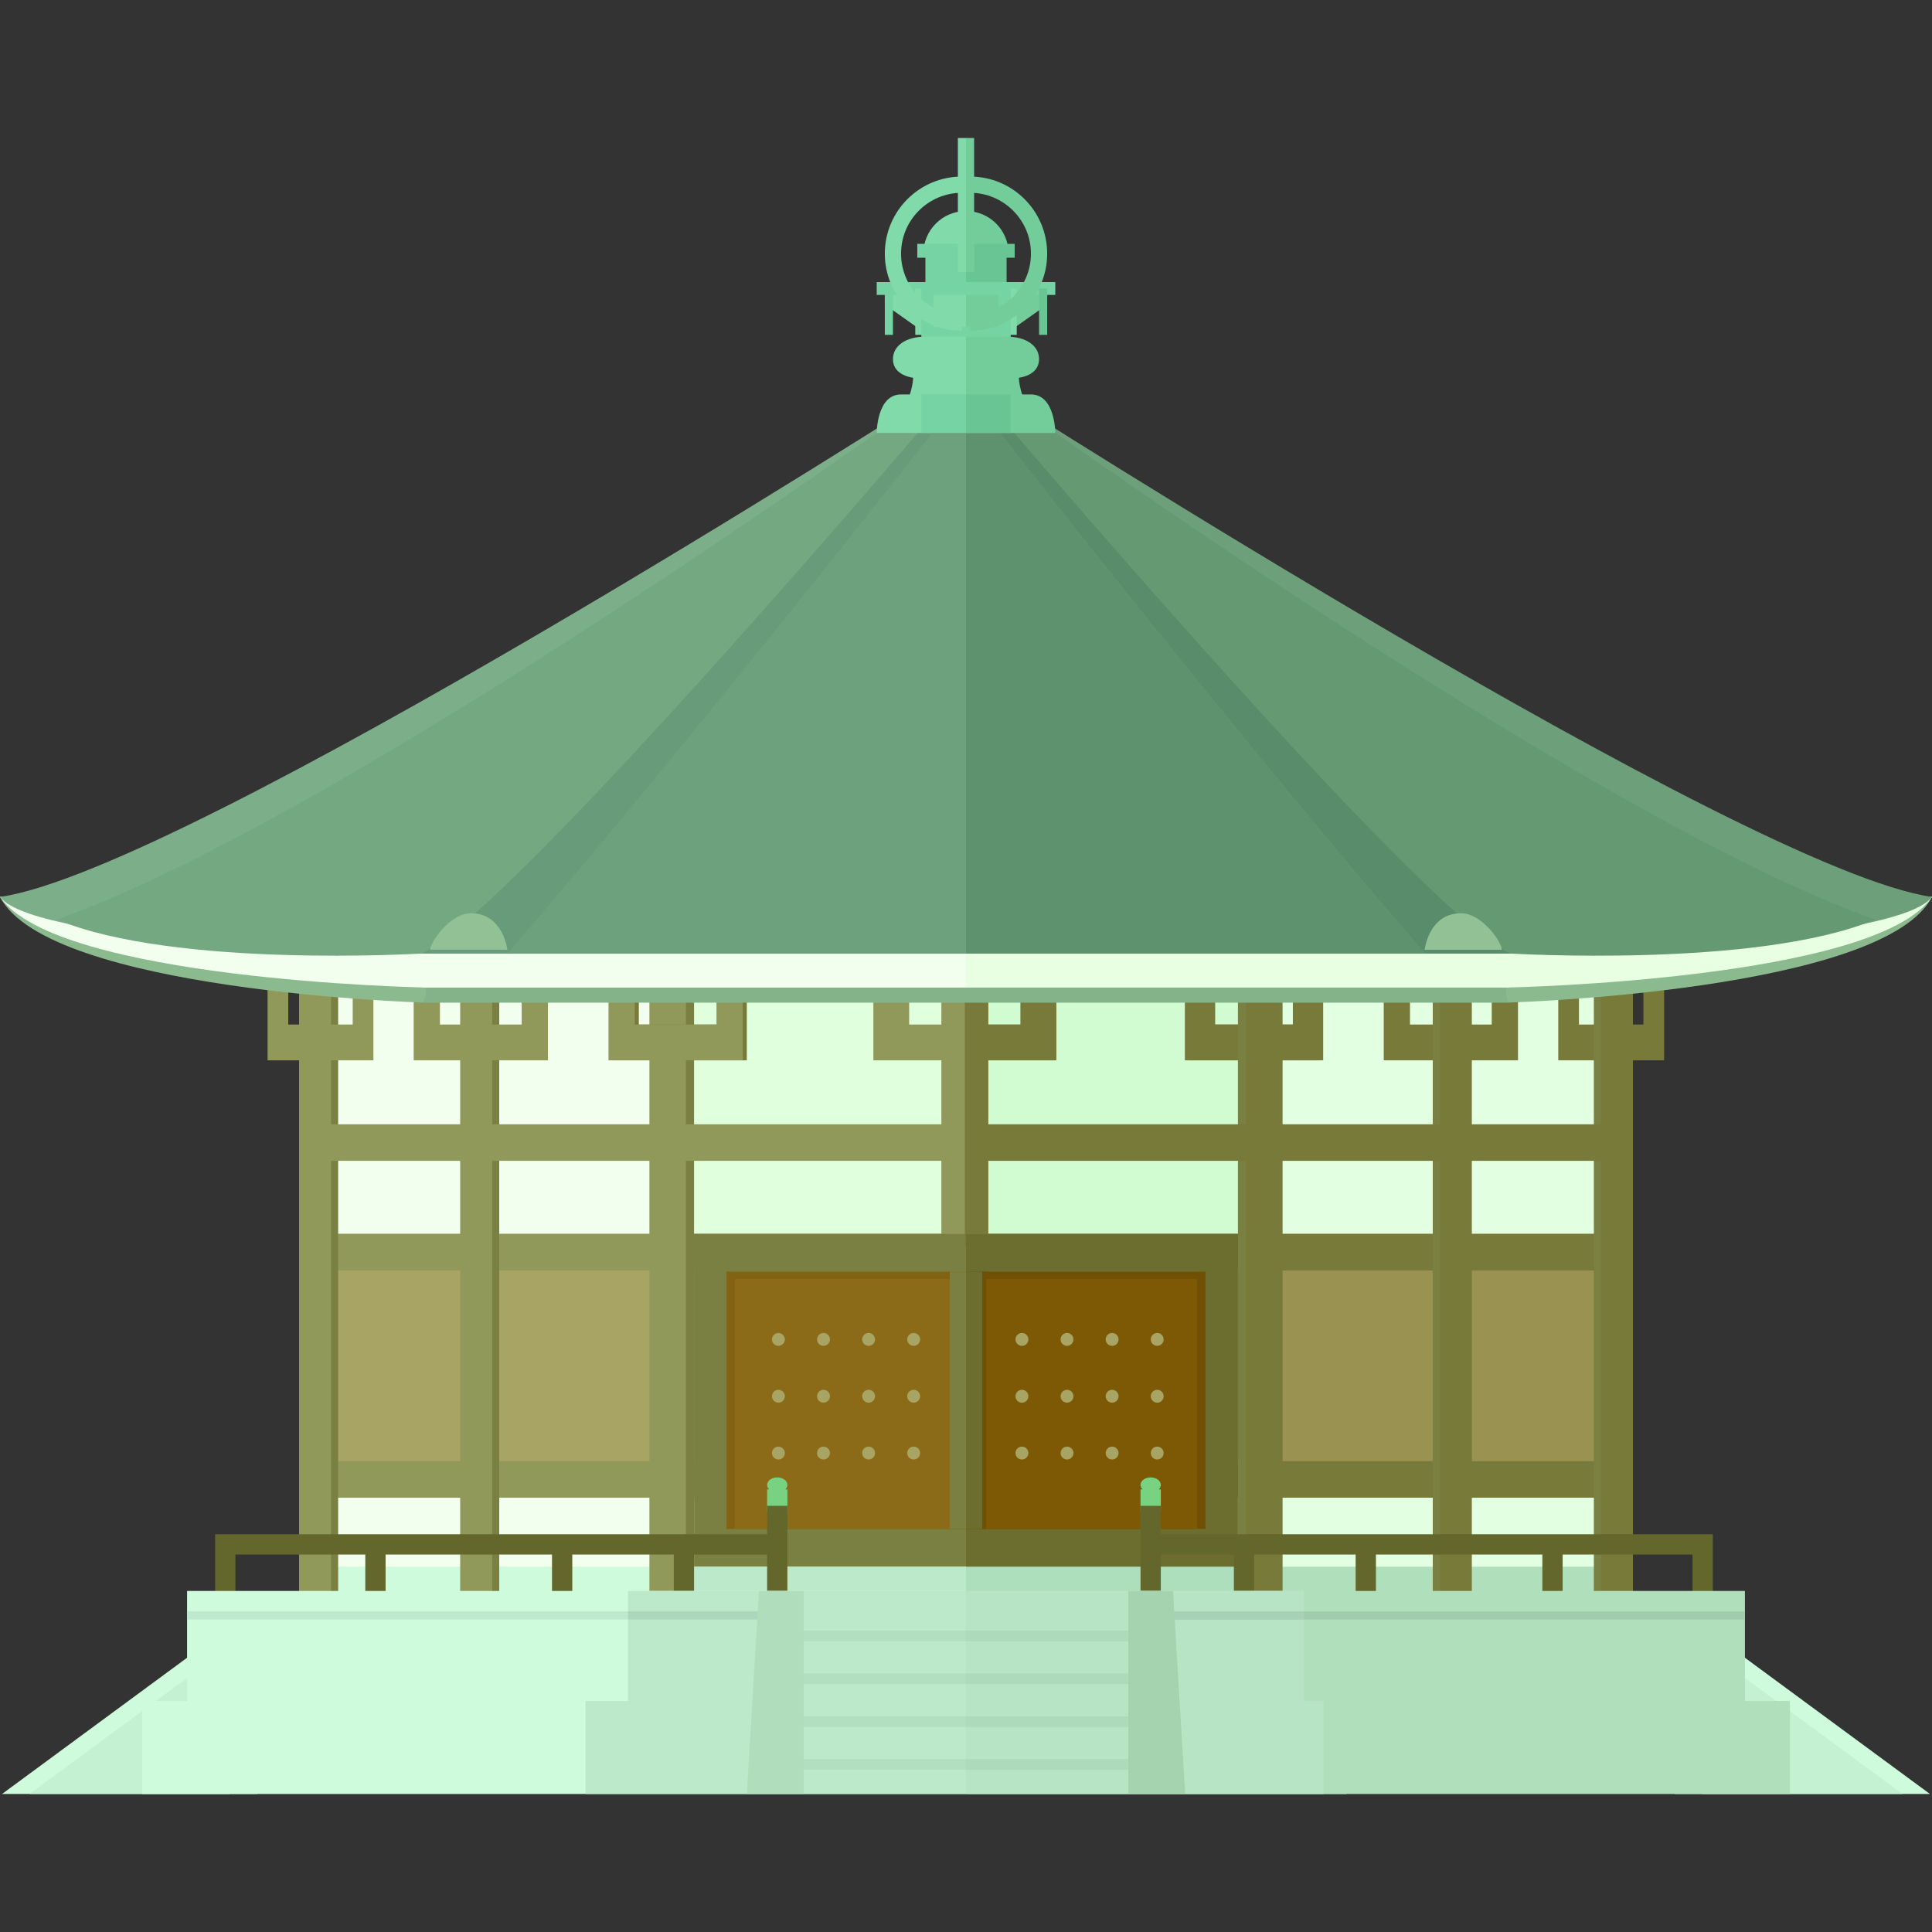 <?xml version="1.0" encoding="iso-8859-1"?>
<!-- Generator: Adobe Illustrator 18.1.1, SVG Export Plug-In . SVG Version: 6.00 Build 0)  -->
<svg version="1.1" id="_x31_" xmlns="http://www.w3.org/2000/svg" xmlns:xlink="http://www.w3.org/1999/xlink" x="0px" y="0px"
	 viewBox="0 0 512 512" style="enable-background:new 0 0 512 512;" xml:space="preserve">
<rect x="0" y="0" width="512" height="512" fill="#333333" stroke="none"/>
<g>
	<g>
		<rect x="84.975" y="248.471" style="fill:#F2FFEF;" width="171.025" height="175.327"/>
		<polygon style="fill:#E0FFDD;" points="256,248.471 181.782,248.471 181.782,423.798 256,423.798 330.218,423.798 
			330.218,248.471 		"/>
		<polygon style="fill:#91995A;" points="255.697,240.941 249.471,240.941 249.471,330.219 255.697,330.219 261.923,330.219 
			261.923,240.941 		"/>
		<rect x="84.975" y="326.992" style="fill:#A8A463;" width="171.025" height="65.613"/>
		<rect x="84.975" y="326.992" style="fill:#91995A;" width="171.025" height="9.68"/>
		<rect x="84.975" y="387.226" style="fill:#91995A;" width="171.025" height="9.681"/>
		<rect x="84.975" y="415.193" style="fill:#CEFBDB;" width="171.025" height="8.604"/>
		<rect x="174.252" y="248.471" style="fill:#7A8041;" width="9.681" height="175.327"/>
		<rect x="172.101" y="248.471" style="fill:#91995A;" width="9.681" height="175.327"/>
		<rect x="81.143" y="248.471" style="fill:#7A8041;" width="8.47" height="175.327"/>
		<rect x="79.26" y="248.471" style="fill:#91995A;" width="8.471" height="175.327"/>
		<rect x="123.832" y="248.471" style="fill:#7A8041;" width="8.47" height="175.327"/>
		<rect x="121.949" y="248.471" style="fill:#91995A;" width="8.47" height="175.327"/>
		<rect x="183.933" y="326.992" style="fill:#7A8041;" width="72.067" height="88.202"/>
		<rect x="192.537" y="336.999" style="fill:#826213;" width="63.463" height="68.185"/>
		<rect x="194.765" y="338.954" style="fill:#8C6B18;" width="61.235" height="66.23"/>
		<rect x="84.975" y="297.949" style="fill:#91995A;" width="171.025" height="9.681"/>
	</g>
	<rect x="256" y="248.471" style="fill:#E3FFE2;" width="171.025" height="175.327"/>
	<rect x="256" y="248.471" style="fill:#D1FBD0;" width="74.218" height="175.327"/>
	<polygon style="fill:#91995A;" points="270.455,256.753 270.455,271.511 263.077,271.511 248.318,271.511 240.94,271.511 
		240.94,256.753 231.453,256.753 231.453,280.997 240.94,280.997 240.94,280.997 248.318,280.997 263.077,280.997 270.455,280.997 
		270.455,280.997 279.942,280.997 279.942,256.753 	"/>
	<polygon style="fill:#787A39;" points="270.455,256.753 270.455,271.511 263.077,271.511 257.076,271.511 257.076,280.997 
		263.077,280.997 270.455,280.997 279.942,280.997 279.942,256.753 	"/>
	<g>
		<polygon style="fill:#787A39;" points="190.954,256.754 190.954,271.511 185.539,271.511 174.709,271.511 169.295,271.511 
			169.295,256.754 162.334,256.754 162.334,280.998 169.295,280.998 169.295,280.998 174.709,280.998 185.539,280.998 
			190.954,280.998 190.954,280.998 197.915,280.998 197.915,256.754 		"/>
		<polygon style="fill:#91995A;" points="189.878,256.754 189.878,271.511 184.464,271.511 173.635,271.511 168.219,271.511 
			168.219,256.754 161.257,256.754 161.257,280.998 168.219,280.998 168.219,280.998 173.635,280.998 184.464,280.998 
			189.878,280.998 189.878,280.998 196.84,280.998 196.84,256.754 		"/>
		<polygon style="fill:#91995A;" points="138.249,256.754 138.249,271.511 132.833,271.511 122.003,271.511 116.589,271.511 
			116.589,256.754 109.628,256.754 109.628,280.998 116.589,280.998 116.589,280.998 122.003,280.998 132.833,280.998 
			138.249,280.998 138.249,280.998 145.209,280.998 145.209,256.754 		"/>
		<polygon style="fill:#91995A;" points="93.47,256.754 93.47,271.511 89.201,271.511 80.663,271.511 76.394,271.511 
			76.394,256.754 70.905,256.754 70.905,280.998 76.394,280.998 76.394,280.998 80.663,280.998 89.201,280.998 93.47,280.998 
			93.47,280.998 98.957,280.998 98.957,256.754 		"/>
	</g>
	<g>
		<polygon style="fill:#787A39;" points="320.959,256.754 320.959,271.511 326.375,271.511 337.204,271.511 342.618,271.511 
			342.618,256.754 349.579,256.754 349.579,280.998 342.618,280.998 342.618,280.998 337.204,280.998 326.375,280.998 
			320.959,280.998 320.959,280.998 313.998,280.998 313.998,256.754 		"/>
		<polygon style="fill:#787A39;" points="322.035,256.754 322.035,271.511 327.45,271.511 338.278,271.511 343.694,271.511 
			343.694,256.754 350.655,256.754 350.655,280.998 343.694,280.998 343.694,280.998 338.278,280.998 327.45,280.998 
			322.035,280.998 322.035,280.998 315.073,280.998 315.073,256.754 		"/>
		<polygon style="fill:#787A39;" points="373.665,256.754 373.665,271.511 379.08,271.511 389.91,271.511 395.324,271.511 
			395.324,256.754 402.285,256.754 402.285,280.998 395.324,280.998 395.324,280.998 389.91,280.998 379.08,280.998 
			373.665,280.998 373.665,280.998 366.704,280.998 366.704,256.754 		"/>
		<polygon style="fill:#787A39;" points="418.443,256.754 418.443,271.511 422.713,271.511 431.251,271.511 435.52,271.511 
			435.52,256.754 441.009,256.754 441.009,280.998 435.52,280.998 435.52,280.998 431.251,280.998 422.713,280.998 418.443,280.998 
			418.443,280.998 412.956,280.998 412.956,256.754 		"/>
	</g>
	<g>
		<rect x="255.697" y="240.941" style="fill:#787A39;" width="6.226" height="89.277"/>
	</g>
	<rect x="256" y="326.992" style="fill:#999251;" width="171.025" height="65.613"/>
	<rect x="256" y="326.992" style="fill:#787A39;" width="171.025" height="9.68"/>
	<rect x="256" y="387.226" style="fill:#787A39;" width="171.025" height="9.681"/>
	<rect x="256" y="415.193" style="fill:#B0DFBC;" width="171.025" height="8.604"/>
	<polygon style="fill:#BCE9C9;" points="256,415.193 181.782,415.193 181.782,423.798 256,423.798 330.218,423.798 330.218,415.193 
			"/>
	<rect x="256" y="415.193" style="fill:#ADDFBC;" width="74.218" height="8.604"/>
	<rect x="328.067" y="248.471" style="fill:#7A8041;" width="9.681" height="175.327"/>
	<rect x="330.218" y="248.471" style="fill:#787A39;" width="9.681" height="175.327"/>
	<rect x="422.386" y="248.471" style="fill:#7A8041;" width="8.471" height="175.327"/>
	<rect x="424.269" y="248.471" style="fill:#787A39;" width="8.47" height="175.327"/>
	<rect x="379.697" y="248.471" style="fill:#7A8041;" width="8.47" height="175.327"/>
	<rect x="381.579" y="248.471" style="fill:#787A39;" width="8.472" height="175.327"/>
	<rect x="256" y="326.992" style="fill:#6B6E2F;" width="72.067" height="88.202"/>
	<rect x="256" y="336.999" style="fill:#705005;" width="63.463" height="68.185"/>
	<rect x="256" y="338.954" style="fill:#7D5906;" width="61.234" height="66.23"/>
	<rect x="256" y="297.949" style="fill:#787A39;" width="171.025" height="9.681"/>
	<rect x="251.697" y="336.999" style="fill:#7A8041;" width="4.303" height="68.185"/>
	<rect x="257.076" y="336.999" style="fill:#705005;" width="4.303" height="68.185"/>
	<rect x="256" y="336.999" style="fill:#6B6E2F;" width="4.303" height="68.185"/>
	<g>
		<circle style="fill:#A8A463;" cx="206.286" cy="354.958" r="1.707"/>
		<circle style="fill:#A8A463;" cx="218.236" cy="354.958" r="1.707"/>
		<circle style="fill:#A8A463;" cx="230.185" cy="354.958" r="1.707"/>
		<circle style="fill:#A8A463;" cx="242.133" cy="354.958" r="1.707"/>
	</g>
	<g>
		<circle style="fill:#A8A463;" cx="206.286" cy="370.017" r="1.707"/>
		<circle style="fill:#A8A463;" cx="218.236" cy="370.017" r="1.707"/>
		<circle style="fill:#A8A463;" cx="230.185" cy="370.017" r="1.707"/>
		<circle style="fill:#A8A463;" cx="242.133" cy="370.017" r="1.707"/>
	</g>
	<g>
		<circle style="fill:#A8A463;" cx="206.286" cy="385.075" r="1.707"/>
		<circle style="fill:#A8A463;" cx="218.236" cy="385.075" r="1.707"/>
		<circle style="fill:#A8A463;" cx="230.185" cy="385.075" r="1.707"/>
		<circle style="fill:#A8A463;" cx="242.133" cy="385.075" r="1.707"/>
	</g>
	<g>
		<circle style="fill:#A8A463;" cx="270.824" cy="354.958" r="1.707"/>
		<circle style="fill:#A8A463;" cx="282.773" cy="354.958" r="1.707"/>
		<circle style="fill:#A8A463;" cx="294.723" cy="354.958" r="1.707"/>
		<circle style="fill:#A8A463;" cx="306.672" cy="354.958" r="1.707"/>
	</g>
	<g>
		<circle style="fill:#A8A463;" cx="270.824" cy="370.017" r="1.707"/>
		<circle style="fill:#A8A463;" cx="282.773" cy="370.017" r="1.707"/>
		<circle style="fill:#A8A463;" cx="294.723" cy="370.017" r="1.707"/>
		<circle style="fill:#A8A463;" cx="306.672" cy="370.017" r="1.707"/>
	</g>
	<g>
		<circle style="fill:#A8A463;" cx="270.824" cy="385.075" r="1.707"/>
		<circle style="fill:#A8A463;" cx="282.773" cy="385.075" r="1.707"/>
		<circle style="fill:#A8A463;" cx="294.723" cy="385.075" r="1.707"/>
		<circle style="fill:#A8A463;" cx="306.672" cy="385.075" r="1.707"/>
	</g>
	<path style="fill:#80DAA9;" d="M244.706,67.226H256V55.932C249.763,55.932,244.706,60.989,244.706,67.226z"/>
	<rect x="245.243" y="67.226" style="fill:#76D3A3;" width="10.757" height="12.282"/>
	<rect x="243.092" y="64.625" style="fill:#76D3A3;" width="12.908" height="3.677"/>
	<rect x="244.168" y="79.009" style="fill:#76D3A3;" width="11.832" height="21.266"/>
	<path style="fill:#80DAA9;" d="M238.789,109.633c0,0,3.227-5.104,3.227-10.208H256v10.208h-18.285"/>
	<path style="fill:#8BBA8E;" d="M256,117.735V265.68H111.865c0,0-98.958-2.999-111.865-27.987
		c55.933,1,246.319-119.958,246.319-119.958H256z"/>
	<path style="fill:#84B289;" d="M256,117.735V265.68H111.865c2.246-1.131,0-8.996,0-8.996
		c36.182-32.501,139.832-138.95,139.832-138.95H256z"/>
	<path style="fill:#F2FFEF;" d="M256,113.737v147.945H111.865c0,0-96.807-1.999-111.865-23.989
		c55.933,1,246.319-123.956,246.319-123.956H256z"/>
	<path style="fill:#F2FFEF;" d="M400.134,252.686c-36.182-32.501-139.831-138.949-139.831-138.949H256h-4.303
		c0,0-103.65,106.447-139.832,138.949c0,0,2.246,7.866,0,8.997H256h144.134C397.889,260.552,400.134,252.686,400.134,252.686z"/>
	<path style="fill:#7CAF89;" d="M256,104.742v147.944H111.865c0,0-102.184-1.999-111.865-14.992
		c49.479-6.997,246.319-132.952,246.319-132.952H256z"/>
	<path style="fill:#74A881;" d="M256,104.742v147.944H111.865c0,0-65.613,3.999-96.807-8.995
		c76.371-26.987,231.261-138.949,231.261-138.949H256z"/>
	<path style="fill:#689B7A;" d="M256,104.742v147.944H111.865c25.816-12.993,139.832-147.944,139.832-147.944H256z"/>
	<path style="fill:#93C196;" d="M114.016,251.697h20.436c0,0-1.075-9.68-9.68-9.68C119.395,242.017,114.016,249.547,114.016,251.697
		z"/>
	<path style="fill:#80DAA9;" d="M256,114.736h-23.665c0,0,0-10.207,6.454-10.207H256V114.736z"/>
	<path style="fill:#80DAA9;" d="M256,100.276V89.218c0,0-5.378,0-10.757,0c-5.377,0-8.605,2.551-8.605,5.954
		c0,3.402,3.228,5.104,7.529,5.104C248.47,100.276,256,100.276,256,100.276z"/>
	<polygon style="fill:#80DAA9;" points="256,86.665 242.906,86.665 234.487,80.71 234.487,76.458 256,76.458 	"/>
	<rect x="232.335" y="74.756" style="fill:#76D3A3;" width="23.665" height="3.402"/>
	<rect x="234.487" y="76.458" style="fill:#76D3A3;" width="2.151" height="12.282"/>
	<rect x="242.555" y="76.458" style="fill:#80DAA9;" width="3.226" height="12.282"/>
	<rect x="244.168" y="76.458" style="fill:#76D3A3;" width="3.227" height="12.282"/>
	<rect x="253.849" y="36.572" style="fill:#80DAA9;" width="2.151" height="35.496"/>
	<g>
		<path style="fill:#80DAA9;" d="M254.924,83.361c-4.462-0.002-8.483-1.802-11.409-4.726c-2.923-2.926-4.725-6.947-4.726-11.409
			c0.001-4.462,1.802-8.481,4.726-11.409c2.926-2.922,6.947-4.724,11.409-4.726V46.79c-11.288,0.001-20.435,9.149-20.438,20.437
			c0.002,11.287,9.149,20.435,20.438,20.436V83.361L254.924,83.361z"/>
	</g>
	<path style="fill:#73CD9A;" d="M267.294,67.226H256V55.932C262.237,55.932,267.294,60.989,267.294,67.226z"/>
	<rect x="256" y="67.226" style="fill:#69C694;" width="10.756" height="12.282"/>
	<rect x="256" y="64.625" style="fill:#69C694;" width="12.908" height="3.677"/>
	<rect x="256" y="79.009" style="fill:#76D3A3;" width="11.831" height="21.266"/>
	<path style="fill:#73CD9A;" d="M273.21,109.633c0,0-3.228-5.104-3.228-10.208H256v10.208h18.285"/>
	<path style="fill:#8BBA8E;" d="M256,117.735V265.68h144.134c0,0,98.958-2.999,111.866-27.987
		c-55.933,1-246.32-119.958-246.32-119.958H256z"/>
	<path style="fill:#84B289;" d="M256,117.735V265.68h144.134c-2.244-1.131,0-8.996,0-8.996
		c-36.182-32.501-139.831-138.95-139.831-138.95H256z"/>
	<path style="fill:#E8FFE2;" d="M256,113.737v147.945h144.134c0,0,96.807-1.999,111.866-23.989
		c-55.933,1-246.32-123.956-246.32-123.956H256z"/>
	<path style="fill:#E8FFE2;" d="M256,113.737v147.945h144.134c-2.244-1.13,0-8.997,0-8.997
		c-36.182-32.501-139.831-138.949-139.831-138.949H256z"/>
	<path style="fill:#6DA07A;" d="M256,104.742v147.944h144.134c0,0,102.185-1.999,111.866-14.992
		c-49.479-6.997-246.32-132.952-246.32-132.952H256z"/>
	<path style="fill:#659972;" d="M256,104.742v147.944h144.134c0,0,65.614,3.999,96.807-8.995
		C420.571,216.703,265.68,104.742,265.68,104.742H256z"/>
	<path style="fill:#598C6B;" d="M256,104.742v147.944h144.134c-25.815-12.993-139.831-147.944-139.831-147.944H256z"/>
	<path style="fill:#6DA07C;" d="M257.076,104.742H256h-1.076c0,0-70.991,90.971-120.472,147.944H256h121.546
		C328.067,195.713,257.076,104.742,257.076,104.742z"/>
	<path style="fill:#5E916D;" d="M256,104.742v147.944h121.546c-49.479-56.973-120.47-147.944-120.47-147.944H256z"/>
	<path style="fill:#93C196;" d="M397.982,251.697h-20.436c0,0,1.076-9.68,9.681-9.68
		C392.605,242.017,397.982,249.547,397.982,251.697z"/>
	<path style="fill:#73CD9A;" d="M256,114.736h23.664c0,0,0-10.207-6.454-10.207H256V114.736z"/>
	<path style="fill:#73CD9A;" d="M256,100.276V89.218c0,0,5.378,0,10.757,0c5.377,0,8.605,2.551,8.605,5.954
		c0,3.402-3.228,5.104-7.531,5.104S256,100.276,256,100.276z"/>
	<polygon style="fill:#73CD9A;" points="256,86.665 269.094,86.665 277.513,80.71 277.513,76.458 256,76.458 	"/>
	<rect x="256" y="74.756" style="fill:#76D3A3;" width="23.664" height="3.402"/>
	<rect x="275.362" y="76.458" style="fill:#69C694;" width="2.151" height="12.282"/>
	<rect x="266.218" y="76.458" style="fill:#80DAA9;" width="3.227" height="12.282"/>
	<rect x="264.605" y="76.458" style="fill:#76D3A3;" width="3.226" height="12.282"/>
	<rect x="256" y="36.572" style="fill:#73CD9A;" width="2.151" height="35.496"/>
	<path style="fill:#73CD9A;" d="M257.076,83.361c4.462-0.002,8.481-1.802,11.409-4.726c2.923-2.926,4.724-6.947,4.726-11.409
		c-0.002-4.462-1.803-8.481-4.726-11.409c-2.928-2.922-6.947-4.724-11.409-4.726V46.79c11.288,0.001,20.435,9.149,20.437,20.437
		c-0.002,11.287-9.149,20.435-20.437,20.436V83.361L257.076,83.361z"/>
	<rect x="256" y="104.529" style="fill:#69C694;" width="11.831" height="10.207"/>
	<rect x="244.168" y="104.529" style="fill:#76D3A3;" width="11.832" height="10.207"/>
	<g>
		<path style="fill:#77D382;" d="M307.629,393.512c0-1.095-1.203-1.983-2.689-1.983c-1.485,0-2.689,0.887-2.689,1.983
			c0,0.447,0.209,0.857,0.551,1.189h-0.551v5.878h5.377V394.7h-0.549C307.421,394.369,307.629,393.959,307.629,393.512z"/>
		<polygon style="fill:#63672B;" points="453.916,406.588 453.915,406.588 453.915,406.588 448.537,406.588 448.537,406.588 
			414.117,406.588 414.117,406.588 408.739,406.588 408.739,406.588 364.638,406.588 364.638,406.588 359.261,406.588 
			359.261,406.588 332.37,406.588 332.37,406.588 326.991,406.588 326.991,406.588 307.629,406.588 307.629,399.059 
			302.252,399.059 302.252,437.781 307.629,437.781 307.629,411.966 326.991,411.966 326.991,437.781 332.37,437.781 
			332.37,411.966 359.261,411.966 359.261,437.781 364.638,437.781 364.638,411.966 408.739,411.966 408.739,437.781 
			414.117,437.781 414.117,411.966 448.537,411.966 448.537,437.781 453.915,437.781 453.915,411.966 453.916,411.966 		"/>
		<g>
			<path style="fill:#77D382;" d="M203.294,393.512c0-1.095,1.204-1.983,2.688-1.983c1.486,0,2.69,0.887,2.69,1.983
				c0,0.447-0.209,0.857-0.549,1.189h0.549v5.878h-5.378V394.7h0.55C203.503,394.369,203.294,393.959,203.294,393.512z"/>
			<polygon style="fill:#63672B;" points="57.008,406.588 57.008,406.588 57.008,406.588 62.387,406.588 62.387,406.588 
				96.806,406.588 96.806,406.588 102.185,406.588 102.185,406.588 146.286,406.588 146.286,406.588 151.663,406.588 
				151.663,406.588 178.554,406.588 178.554,406.588 183.933,406.588 183.933,406.588 203.294,406.588 203.294,399.059 
				208.672,399.059 208.672,437.781 203.294,437.781 203.294,411.966 183.933,411.966 183.933,437.781 178.554,437.781 
				178.554,411.966 151.663,411.966 151.663,437.781 146.286,437.781 146.286,411.966 102.185,411.966 102.185,437.781 
				96.806,437.781 96.806,411.966 62.387,411.966 62.387,437.781 57.008,437.781 57.008,411.966 57.008,411.966 			"/>
		</g>
	</g>
	<g>
		<g>
			<g>
				<polygon style="fill:#CEFBDB;" points="60.89,475.428 60.89,430.992 0.538,475.428 				"/>
				<polygon style="fill:#C4F1D1;" points="68.175,475.428 68.175,430.992 7.821,475.428 				"/>
			</g>
			<g>
				<polygon style="fill:#CEFBDB;" points="451.109,475.428 451.109,430.992 511.463,475.428 				"/>
				<polygon style="fill:#C4F1D1;" points="443.824,475.428 443.824,430.992 504.178,475.428 				"/>
			</g>
		</g>
		<g>
			<rect x="49.624" y="421.646" style="fill:#CEFBDB;" width="206.376" height="40.073"/>
			<polygon style="fill:#BCE9C9;" points="256,421.646 166.439,421.646 166.439,461.72 256,461.72 345.559,461.72 345.559,421.646 
							"/>
			<rect x="256" y="421.646" style="fill:#B0DFBC;" width="206.377" height="40.073"/>
		</g>
		<g>
			<rect x="49.624" y="421.646" style="fill:#CEFBDB;" width="206.376" height="40.073"/>
			<polygon style="fill:#BCE9C9;" points="256,421.646 166.439,421.646 166.439,461.72 256,461.72 345.559,461.72 345.559,421.646 
							"/>
			<rect x="256" y="421.646" style="fill:#B0DFBC;" width="206.377" height="40.073"/>
		</g>
		<polygon style="fill:#B7E4C4;" points="256,421.646 256,421.646 256,461.72 256,461.72 345.559,461.72 345.559,421.646 		"/>
		<g>
			<rect x="49.624" y="427.023" style="fill:#BFE9CE;" width="159.048" height="2.152"/>
			<polygon style="fill:#ADD7BC;" points="187.556,427.023 166.439,427.025 166.439,429.176 187.556,429.176 208.672,429.176 
				208.672,427.023 			"/>
			<rect x="305.478" y="427.023" style="fill:#A1CDAF;" width="156.899" height="2.152"/>
		</g>
		<polygon style="fill:#A8D2B7;" points="305.478,427.023 305.478,427.023 305.478,429.176 305.478,429.176 345.559,429.176 
			345.559,427.023 		"/>
		<g>
			<rect x="37.647" y="450.763" style="fill:#CEFBDB;" width="218.353" height="24.666"/>
			<polygon style="fill:#BCE9C9;" points="256,450.763 155.174,450.763 155.174,475.428 256,475.428 356.824,475.428 
				356.824,450.763 			"/>
			<rect x="256" y="450.763" style="fill:#B0DFBC;" width="218.353" height="24.666"/>
			<polygon style="fill:#B7E4C4;" points="256,450.763 256,450.763 256,475.428 256,475.428 350.757,475.428 350.757,450.763 			"/>
		</g>
		<g>
			<polygon style="fill:#B2DFBF;" points="256,466.215 204.41,466.215 204.41,469.01 256,469.01 307.59,469.01 307.59,466.215 			
				"/>
			<polygon style="fill:#ADDABA;" points="256,466.215 256,466.215 256,469.01 256,469.01 307.59,469.01 307.59,466.215 			"/>
		</g>
		<g>
			<polygon style="fill:#B2DFBF;" points="256,454.856 204.41,454.856 204.41,457.65 256,457.65 307.59,457.65 307.59,454.856 			
				"/>
			<polygon style="fill:#ADDABA;" points="256,454.856 256,454.856 256,457.65 256,457.65 307.59,457.65 307.59,454.856 			"/>
		</g>
		<g>
			<polygon style="fill:#B2DFBF;" points="256,443.495 204.41,443.495 204.41,446.289 256,446.289 307.59,446.289 307.59,443.495 
							"/>
			<polygon style="fill:#ADDABA;" points="256,443.495 256,443.495 256,446.289 256,446.289 307.59,446.289 307.59,443.495 			"/>
		</g>
		<g>
			<polygon style="fill:#B2DFBF;" points="256,432.134 204.41,432.134 204.41,434.929 256,434.929 307.59,434.929 307.59,432.134 
							"/>
			<polygon style="fill:#ADDABA;" points="256,432.134 256,432.134 256,434.929 256,434.929 307.59,434.929 307.59,432.134 			"/>
		</g>
		<g>
			<polygon style="fill:#B0DDBC;" points="212.975,475.428 197.915,475.428 201.143,421.646 212.975,421.646 			"/>
			<polygon style="fill:#A6D3AF;" points="299.025,475.428 314.083,475.428 310.857,421.646 299.025,421.646 			"/>
		</g>
	</g>
</g>
</svg>
